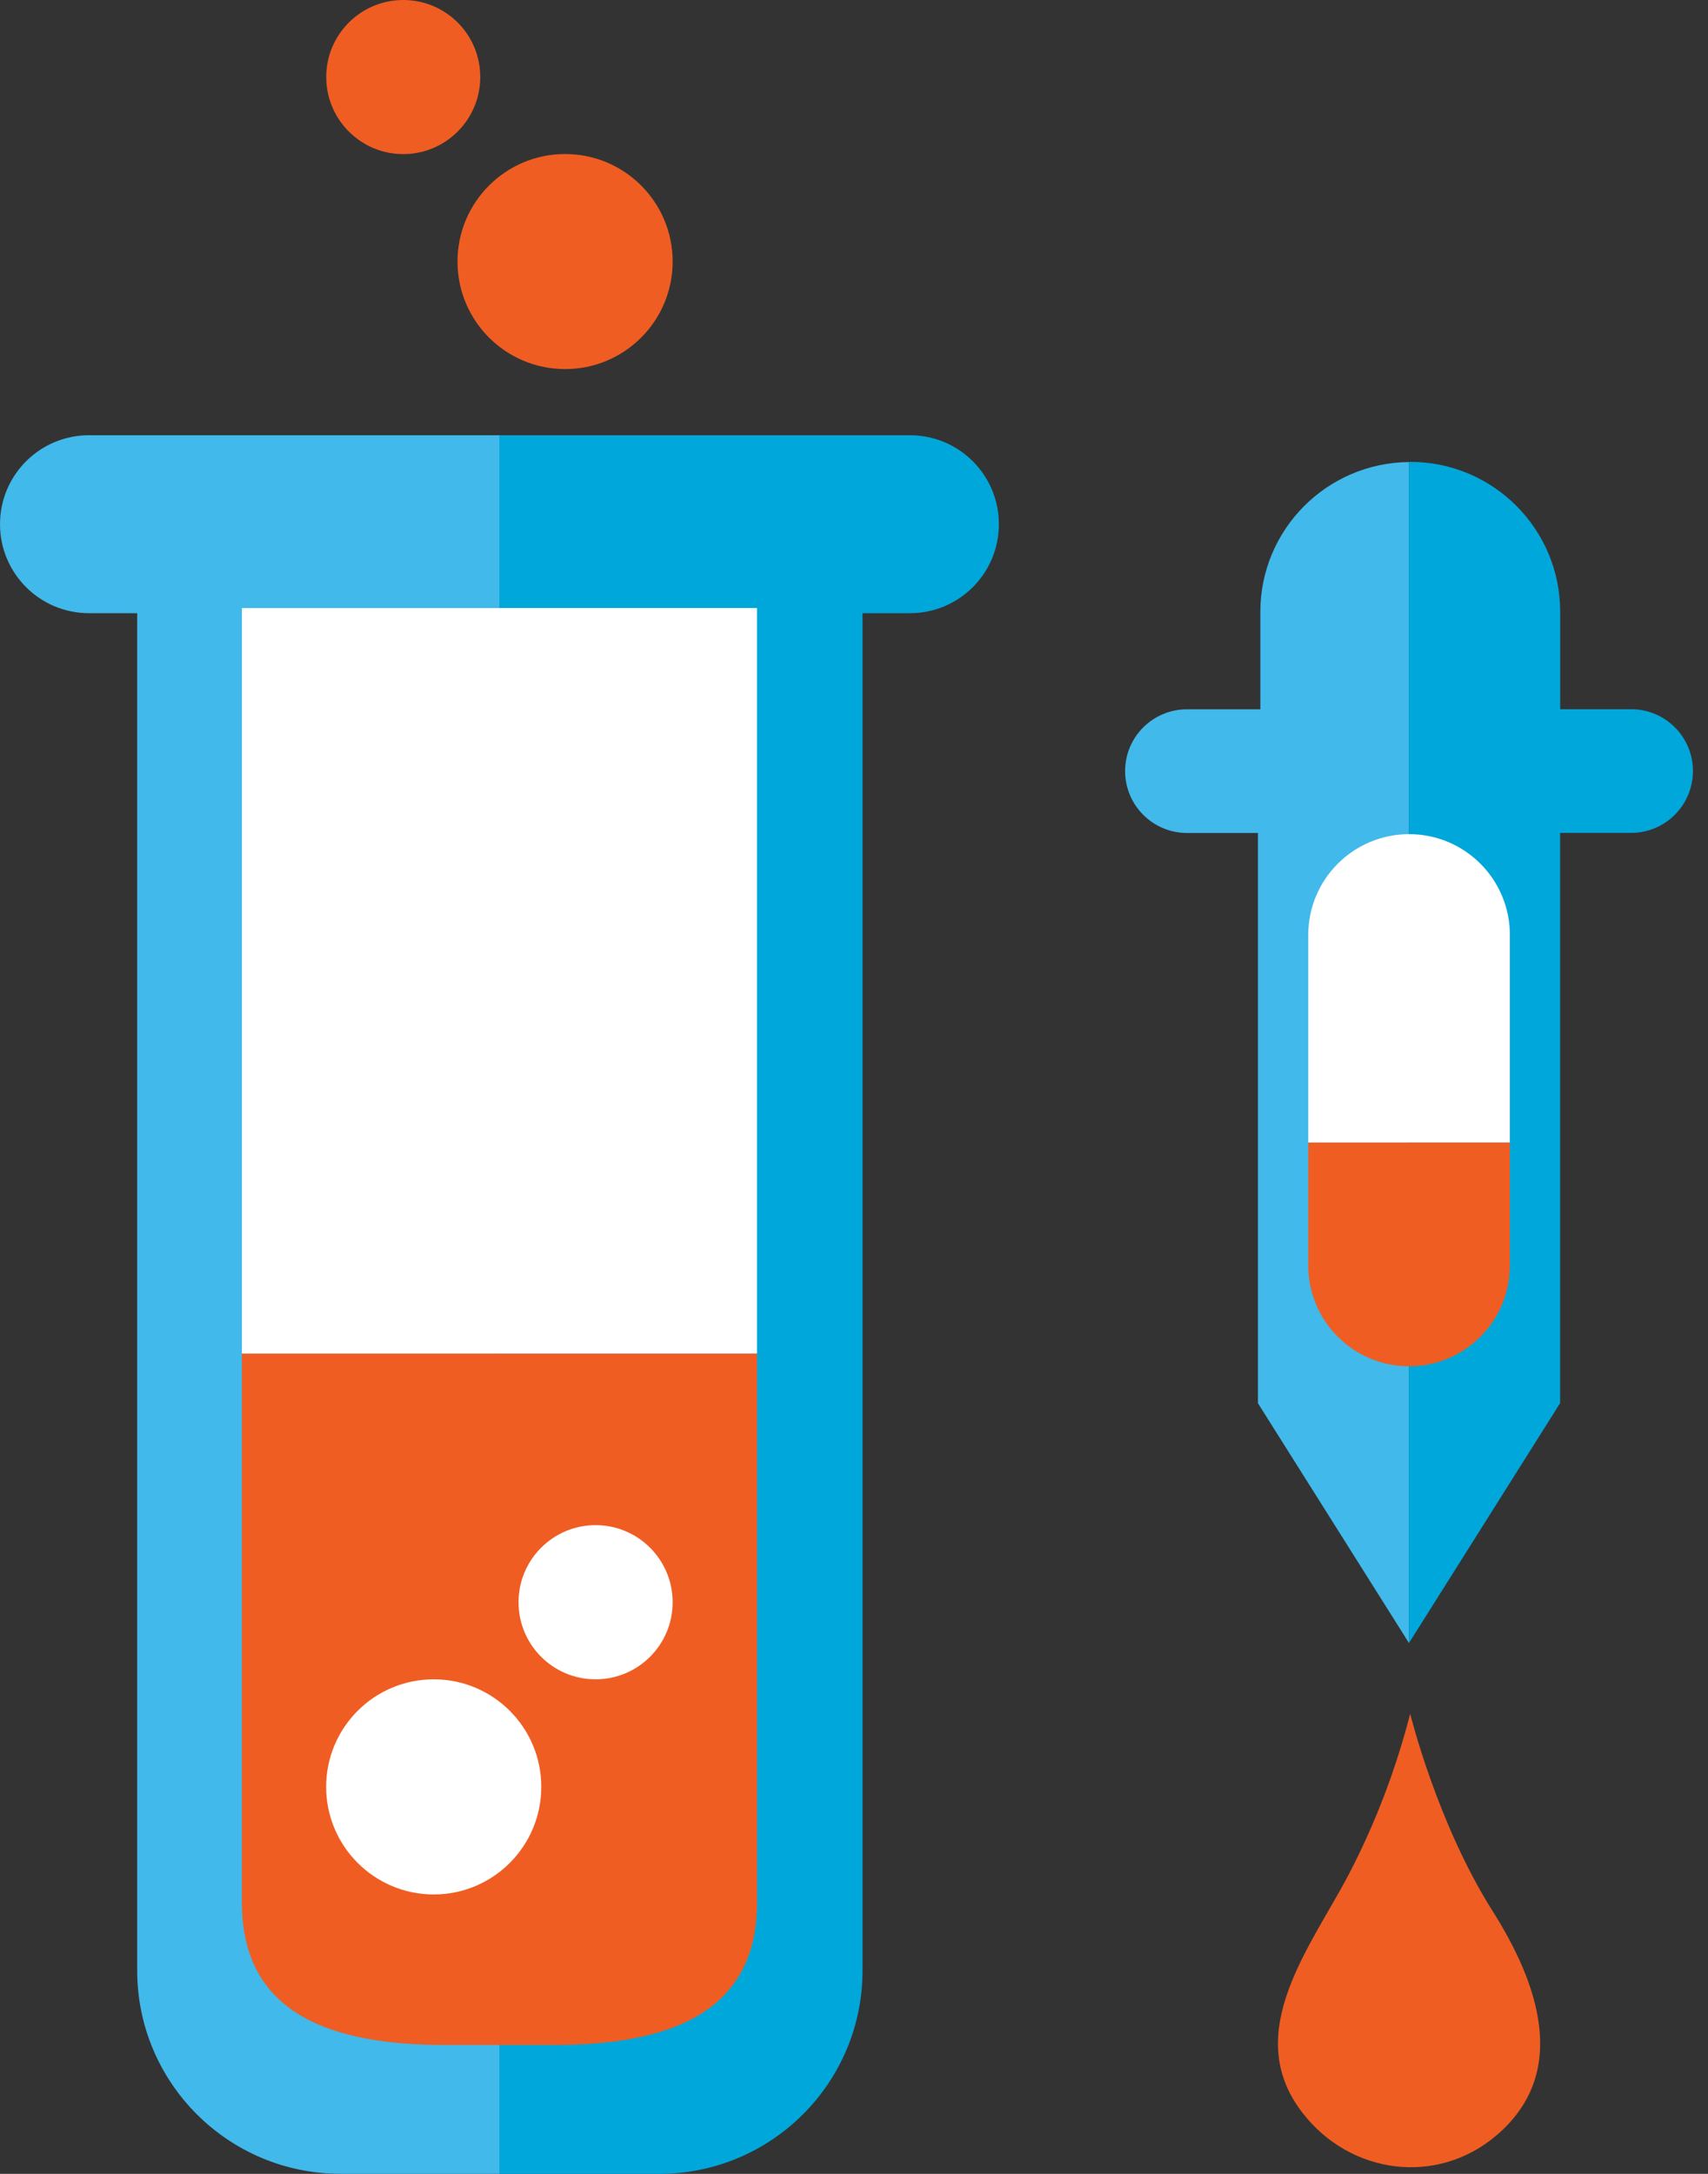 <svg width="22" height="28" viewBox="0 0 22 28" fill="none" xmlns="http://www.w3.org/2000/svg">
<rect x="0" y="0" width="22" height="28" fill="#333333" stroke="none"/>
<path d="M1.146 5.606C0.513 5.606 0 6.119 0 6.752C0 7.385 0.513 7.898 1.146 7.898H1.767V25.38C1.767 26.826 2.94 27.999 4.386 27.999H6.433V5.606H1.146Z" fill="#41B9EA"/>
<path d="M11.721 5.606H6.433V28H8.49C9.937 28 11.11 26.828 11.11 25.381V7.898H11.721C12.354 7.898 12.866 7.385 12.866 6.752C12.866 6.119 12.354 5.606 11.721 5.606Z" fill="#00A7DA"/>
<path d="M8.664 3.369C8.664 4.134 8.044 4.754 7.279 4.754C6.514 4.754 5.893 4.134 5.893 3.369C5.893 2.604 6.514 1.984 7.279 1.984C8.045 1.984 8.664 2.604 8.664 3.369Z" fill="#F05D22"/>
<path d="M6.186 0.992C6.186 1.54 5.742 1.985 5.194 1.985C4.647 1.985 4.202 1.54 4.202 0.992C4.202 0.444 4.647 0 5.194 0C5.742 0 6.186 0.443 6.186 0.992Z" fill="#F05D22"/>
<path d="M9.751 7.832H3.116V17.436H9.751V7.832Z" fill="white"/>
<path d="M3.116 17.436V24.507C3.116 25.954 4.288 26.34 5.735 26.34H7.132C8.578 26.34 9.751 25.953 9.751 24.507V17.436H3.116Z" fill="#F05D22"/>
<path d="M4.201 23.015C4.201 23.78 4.822 24.401 5.587 24.401C6.352 24.401 6.972 23.78 6.972 23.015C6.972 22.25 6.352 21.63 5.587 21.63C4.822 21.63 4.201 22.25 4.201 23.015Z" fill="white"/>
<path d="M6.679 20.637C6.679 21.186 7.123 21.63 7.671 21.63C8.22 21.63 8.664 21.186 8.664 20.637C8.664 20.089 8.22 19.644 7.671 19.644C7.123 19.645 6.679 20.089 6.679 20.637Z" fill="white"/>
<path d="M19.228 24.619C18.509 23.483 18.164 22.073 18.164 22.073C17.981 22.787 17.713 23.491 17.372 24.144C16.886 25.073 15.979 26.185 16.777 27.214C17.39 28.006 18.507 28.161 19.279 27.501C20.233 26.685 19.795 25.516 19.228 24.619Z" fill="#F05D22"/>
<path d="M16.234 7.881V9.136H15.289C14.849 9.136 14.492 9.492 14.492 9.932C14.492 10.372 14.85 10.729 15.289 10.729H16.203V18.074L18.15 21.165V5.951C17.091 5.96 16.234 6.82 16.234 7.881Z" fill="#41B9EA"/>
<path d="M21.011 9.135H20.096V7.88C20.096 6.813 19.232 5.949 18.165 5.949C18.16 5.949 18.154 5.95 18.148 5.95V21.163L20.095 18.073V13.959V10.728H21.009C21.449 10.728 21.806 10.371 21.806 9.931C21.807 9.492 21.45 9.135 21.011 9.135Z" fill="#00A7DA"/>
<path d="M19.448 12.042C19.448 11.325 18.867 10.744 18.15 10.744C17.433 10.744 16.851 11.325 16.851 12.042V14.717H19.448V12.042Z" fill="white"/>
<path d="M16.851 14.717V16.299C16.851 17.017 17.433 17.598 18.15 17.598C18.867 17.598 19.448 17.017 19.448 16.299V14.717H16.851Z" fill="#F05D22"/>
</svg>
